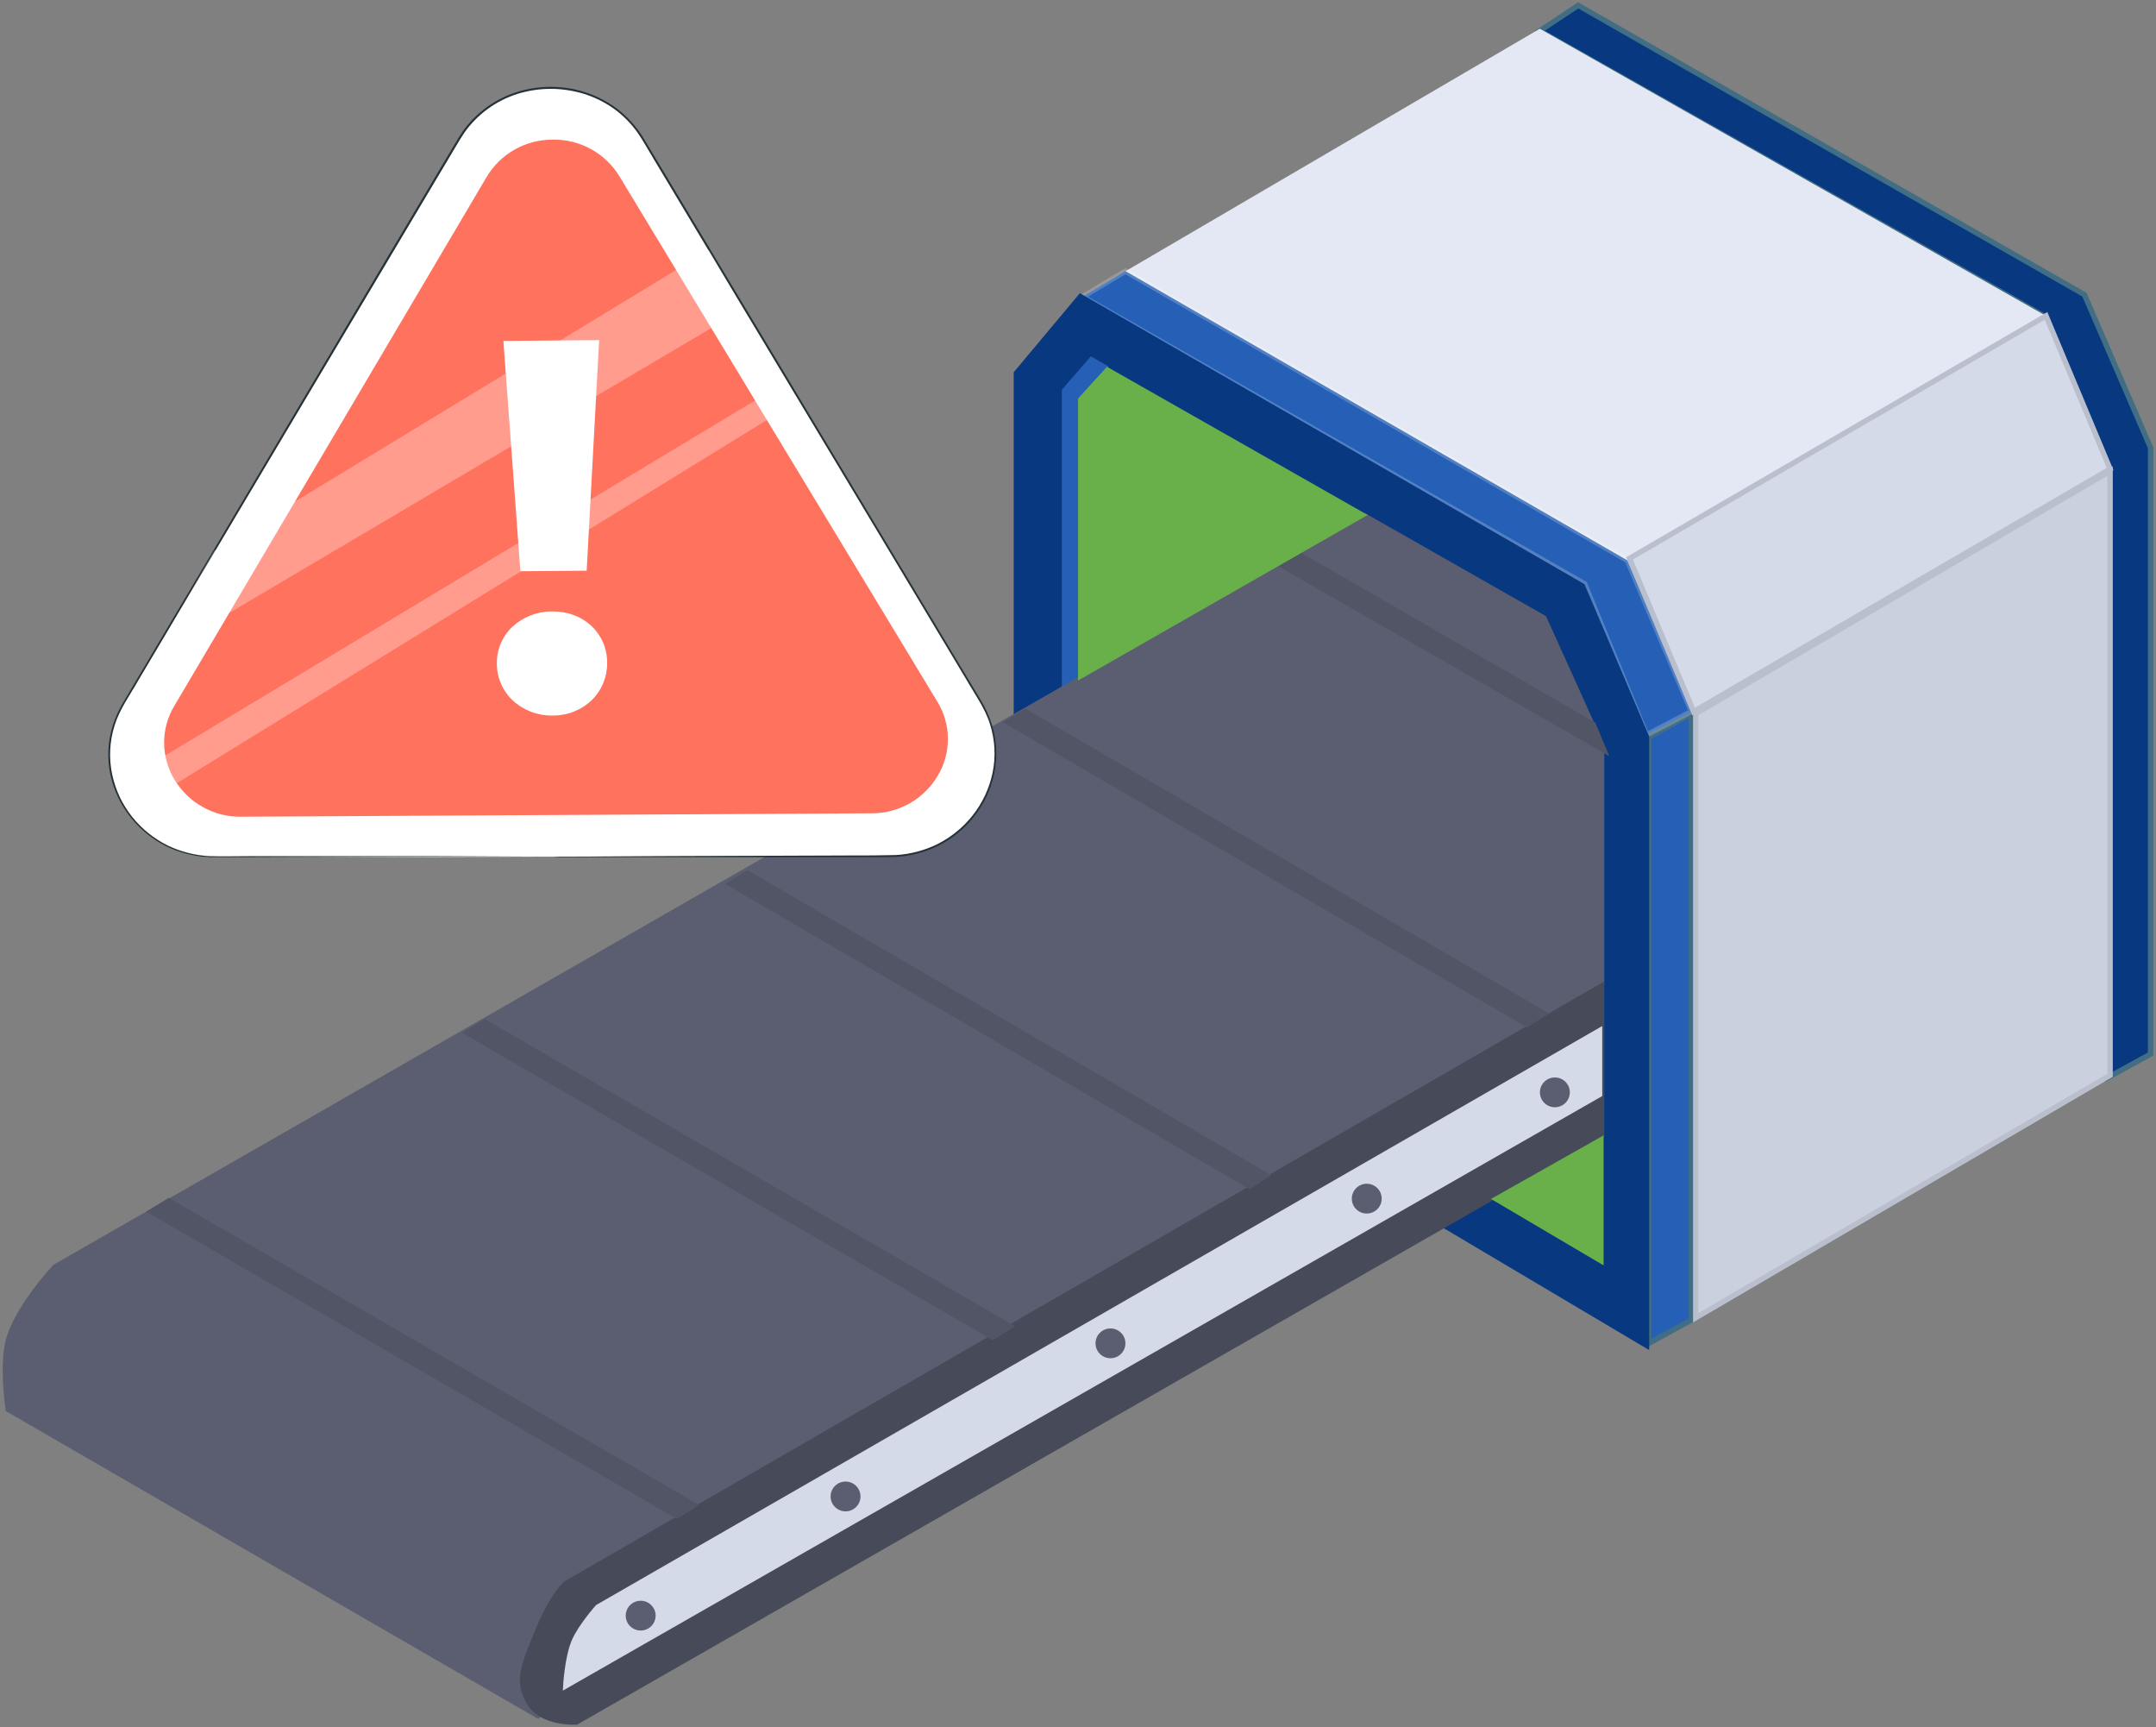 <svg width="402" height="322" viewBox="0 0 402 322" fill="none" xmlns="http://www.w3.org/2000/svg">
<rect x="0" y="0" width="402" height="322" fill="#808080" stroke="none"/>
<path d="M287.098 5.758L294.266 1L388.652 54.926L400.998 83.476V196.483L393.033 200.845V88.234L381.085 58.892L287.098 5.758Z" fill="#08387F" stroke="#416E84"/>
<path d="M210.845 50.557L303.688 104.054L303.83 104.136L303.896 104.286L316.242 132.439L316.284 132.536L316.284 132.641L315.889 245.175L392.943 200.553V87.537L381.101 59.238L287.114 5.934L210.845 50.557Z" fill="#E4E8F4" stroke="#E4E8F4"/>
<path d="M307.412 137.407L315.377 133.045V246.053L307.412 250.414V137.407Z" fill="#2660B6" stroke="#416E84"/>
<path d="M303.429 104.473L315.377 132.626L307.014 136.988L295.464 108.835L201.875 55.305L209.84 50.547L303.429 104.473Z" fill="#2660B6" stroke="white" stroke-opacity="0.2"/>
<path d="M306.998 250.78L269.562 228.575L277.527 223.42L299.033 235.713V138.962L288.28 114.775L203.452 66.399L197.877 72.744V128.653L189.513 133.807V69.572L201.461 55.297L295.05 109.223L306.998 137.376V250.78Z" fill="#08387F" stroke="#08387F"/>
<path d="M201.075 73.944L206.252 68.393L203.464 66.807L198.287 72.754V128.663L201.075 126.681V73.944Z" fill="#2660B6" stroke="#2660B6" stroke-width="0.6"/>
<path d="M1.535 262.715L100.301 319.814L298.631 183.238V139.002L287.878 115.211L254.425 96.178L10.296 236.149C10.296 236.149 3.087 243.815 1.535 250.027C0.333 254.835 1.535 262.715 1.535 262.715Z" fill="#5B5E71" stroke="#5B5E71"/>
<path d="M107.47 320.988L298.631 211.549V183.793L105.478 295.215C105.478 295.215 103.089 297.197 100.301 303.938L100.206 304.168C97.487 310.742 96.346 313.5 98.708 317.42C101.098 321.385 107.47 320.988 107.47 320.988Z" fill="#474B59" stroke="#474B59"/>
<path d="M298.248 204.019V192.123L111.468 299.579C111.468 299.579 108.278 303.161 107.087 305.924C105.776 308.966 105.494 314.251 105.494 314.251L298.248 204.019Z" fill="#D4DAE8" stroke="#D4DAE8"/>
<ellipse cx="2.788" cy="2.776" rx="2.788" ry="2.776" transform="matrix(-1 0 0 1 292.705 200.844)" fill="#5B5E71"/>
<ellipse cx="2.788" cy="2.776" rx="2.788" ry="2.776" transform="matrix(-1 0 0 1 257.629 220.656)" fill="#5B5E71"/>
<ellipse cx="2.788" cy="2.776" rx="2.788" ry="2.776" transform="matrix(-1 0 0 1 209.842 247.629)" fill="#5B5E71"/>
<ellipse cx="2.788" cy="2.776" rx="2.788" ry="2.776" transform="matrix(-1 0 0 1 160.447 276.172)" fill="#5B5E71"/>
<ellipse cx="2.788" cy="2.776" rx="2.788" ry="2.776" transform="matrix(-1 0 0 1 122.246 298.387)" fill="#5B5E71"/>
<path d="M284.726 190.927L287.912 188.944L191.137 132.639L187.951 134.621L284.726 190.927Z" fill="#525566" stroke="#525566"/>
<path d="M299.043 139.796L297.052 135.038L242.093 103.316L238.907 105.299L299.043 139.796Z" fill="#525566" stroke="#525566"/>
<path d="M232.951 221.067L236.137 219.085L139.361 162.779L136.175 164.762L232.951 221.067Z" fill="#525566" stroke="#525566"/>
<path d="M185.098 249.218L188.322 247.222L90.39 190.533L87.166 192.529L185.098 249.218Z" fill="#525566" stroke="#525566"/>
<path d="M126.18 282.542L129.404 280.546L31.472 223.857L28.248 225.853L126.18 282.542Z" fill="#525566" stroke="#525566"/>
<path d="M393.443 87.822V200.433L316.182 245.636V133.025L393.443 87.822Z" fill="#CAD0DD" stroke="#BABFCE"/>
<path d="M381.496 58.881L393.443 87.43L315.784 132.633L303.837 104.084L381.496 58.881Z" fill="#D4DAE8" stroke="#BABFCE"/>
<path d="M201.502 74.5V126L254.002 96L206.502 69L201.502 74.5Z" fill="#69B04B" stroke="#69B04B"/>
<path d="M298.502 212.5L279.002 223.5L298.502 235V212.5Z" fill="#69B04B" stroke="#69B04B"/>
<g clip-path="url(#clip0_407_11032)">
<path d="M103.029 159.681L40.229 159.841C24.989 159.841 15.429 143.961 23.019 131.191L54.289 78.571L85.559 25.951C93.149 13.181 112.199 13.131 119.849 25.861L151.379 78.331L182.909 130.801C190.559 143.501 181.069 159.501 165.829 159.501L103.029 159.681Z" fill="white"/>
<path d="M103.029 159.681H104.299H108.039L122.389 159.601L145.109 159.511L159.299 159.461C161.809 159.461 164.399 159.461 167.029 159.391C169.733 159.233 172.379 158.536 174.809 157.341C177.344 156.059 179.572 154.244 181.339 152.021C183.181 149.695 184.457 146.973 185.069 144.071C185.696 141.043 185.527 137.904 184.579 134.961C183.649 131.961 181.699 129.331 180.079 126.491L158.499 90.571L134.669 50.941C130.536 44.061 126.336 37.061 122.069 29.941L120.499 27.301C119.969 26.411 119.439 25.521 118.849 24.681C117.644 22.993 116.176 21.511 114.499 20.291C112.788 19.072 110.894 18.13 108.889 17.501C106.881 16.883 104.791 16.566 102.689 16.561C100.591 16.561 98.504 16.878 96.499 17.501C92.501 18.76 89.025 21.292 86.599 24.711C86.019 25.561 85.489 26.451 84.959 27.351L83.369 30.021C79.136 37.141 74.969 44.141 70.869 51.021L47.219 90.771L25.819 126.771C24.209 129.611 22.269 132.251 21.359 135.261C20.428 138.208 20.276 141.347 20.919 144.371C21.541 147.273 22.828 149.991 24.679 152.311C26.461 154.522 28.699 156.322 31.239 157.591C33.679 158.764 36.326 159.444 39.029 159.591C41.659 159.661 44.259 159.591 46.769 159.591H60.949H83.669H101.759H98.019L83.669 159.661L60.949 159.761L46.769 159.811C44.249 159.811 41.679 159.811 39.019 159.811C36.275 159.683 33.584 159.003 31.109 157.811C28.523 156.534 26.247 154.708 24.439 152.461C22.561 150.14 21.247 147.415 20.599 144.501C19.933 141.423 20.081 138.224 21.029 135.221C21.524 133.688 22.195 132.218 23.029 130.841L25.509 126.651C32.209 115.371 39.359 103.331 46.879 90.651L70.499 50.871C74.599 43.971 78.766 36.971 82.999 29.871L84.589 27.201C85.119 26.301 85.649 25.401 86.249 24.531C88.729 21.036 92.283 18.448 96.369 17.161C100.486 15.861 104.903 15.861 109.019 17.161C111.052 17.811 112.971 18.773 114.709 20.011C116.42 21.264 117.921 22.779 119.159 24.501C119.769 25.361 120.299 26.261 120.829 27.151C121.359 28.041 121.899 28.931 122.429 29.821L135.029 50.821L158.839 90.471C166.429 103.111 173.639 115.111 180.379 126.351L182.889 130.531C183.725 131.908 184.396 133.378 184.889 134.911C185.86 137.905 186.029 141.101 185.379 144.181C184.76 147.137 183.459 149.907 181.579 152.271C179.781 154.525 177.515 156.364 174.939 157.661C172.471 158.872 169.785 159.576 167.039 159.731C164.379 159.821 161.799 159.731 159.289 159.781H145.099H122.389H104.299C103.499 159.701 103.029 159.681 103.029 159.681Z" fill="#263238"/>
<path d="M103.1 26.031H103.05C100.561 26.019 98.112 26.658 95.947 27.886C93.782 29.114 91.976 30.888 90.71 33.031L32.5 131.591C31.244 133.679 30.588 136.072 30.602 138.507C30.616 140.943 31.3 143.328 32.58 145.401C33.869 147.518 35.688 149.262 37.858 150.462C40.027 151.661 42.471 152.275 44.95 152.241L162.5 151.601C164.991 151.618 167.443 150.98 169.61 149.751C171.777 148.523 173.584 146.747 174.85 144.601C176.103 142.513 176.759 140.12 176.744 137.685C176.73 135.25 176.047 132.865 174.77 130.791L115.5 32.871C114.209 30.748 112.386 29 110.21 27.8C108.035 26.601 105.584 25.991 103.1 26.031Z" fill="#FF725E"/>
<path d="M109.389 106.38L111.719 63.4L93.859 63.55L97.029 106.48L109.389 106.38Z" fill="white"/>
<path d="M103.05 113.971H102.96C100.218 113.949 97.57 114.967 95.55 116.821C94.614 117.705 93.872 118.774 93.371 119.96C92.87 121.146 92.621 122.424 92.64 123.711C92.64 125.004 92.906 126.283 93.422 127.469C93.938 128.654 94.693 129.72 95.64 130.601C97.658 132.431 100.296 133.425 103.02 133.381H103.11C105.824 133.393 108.436 132.345 110.39 130.461C111.3 129.552 112.019 128.469 112.503 127.277C112.987 126.085 113.228 124.808 113.21 123.521C113.19 118.051 108.82 113.951 103.05 113.971Z" fill="white"/>
<g opacity="0.3">
<path d="M132.18 46.611L39.99 102.621L28.33 122.771L138.58 57.631L132.18 46.611Z" fill="white"/>
</g>
<g opacity="0.3">
<path d="M146.499 71.221L21.549 146.401C22.035 148.241 22.927 149.95 24.159 151.401L148.579 74.851L146.499 71.221Z" fill="white"/>
</g>
</g>
<defs>
<clipPath id="clip0_407_11032">
<rect width="166" height="144" fill="white" transform="translate(20 16)"/>
</clipPath>
</defs>
</svg>
